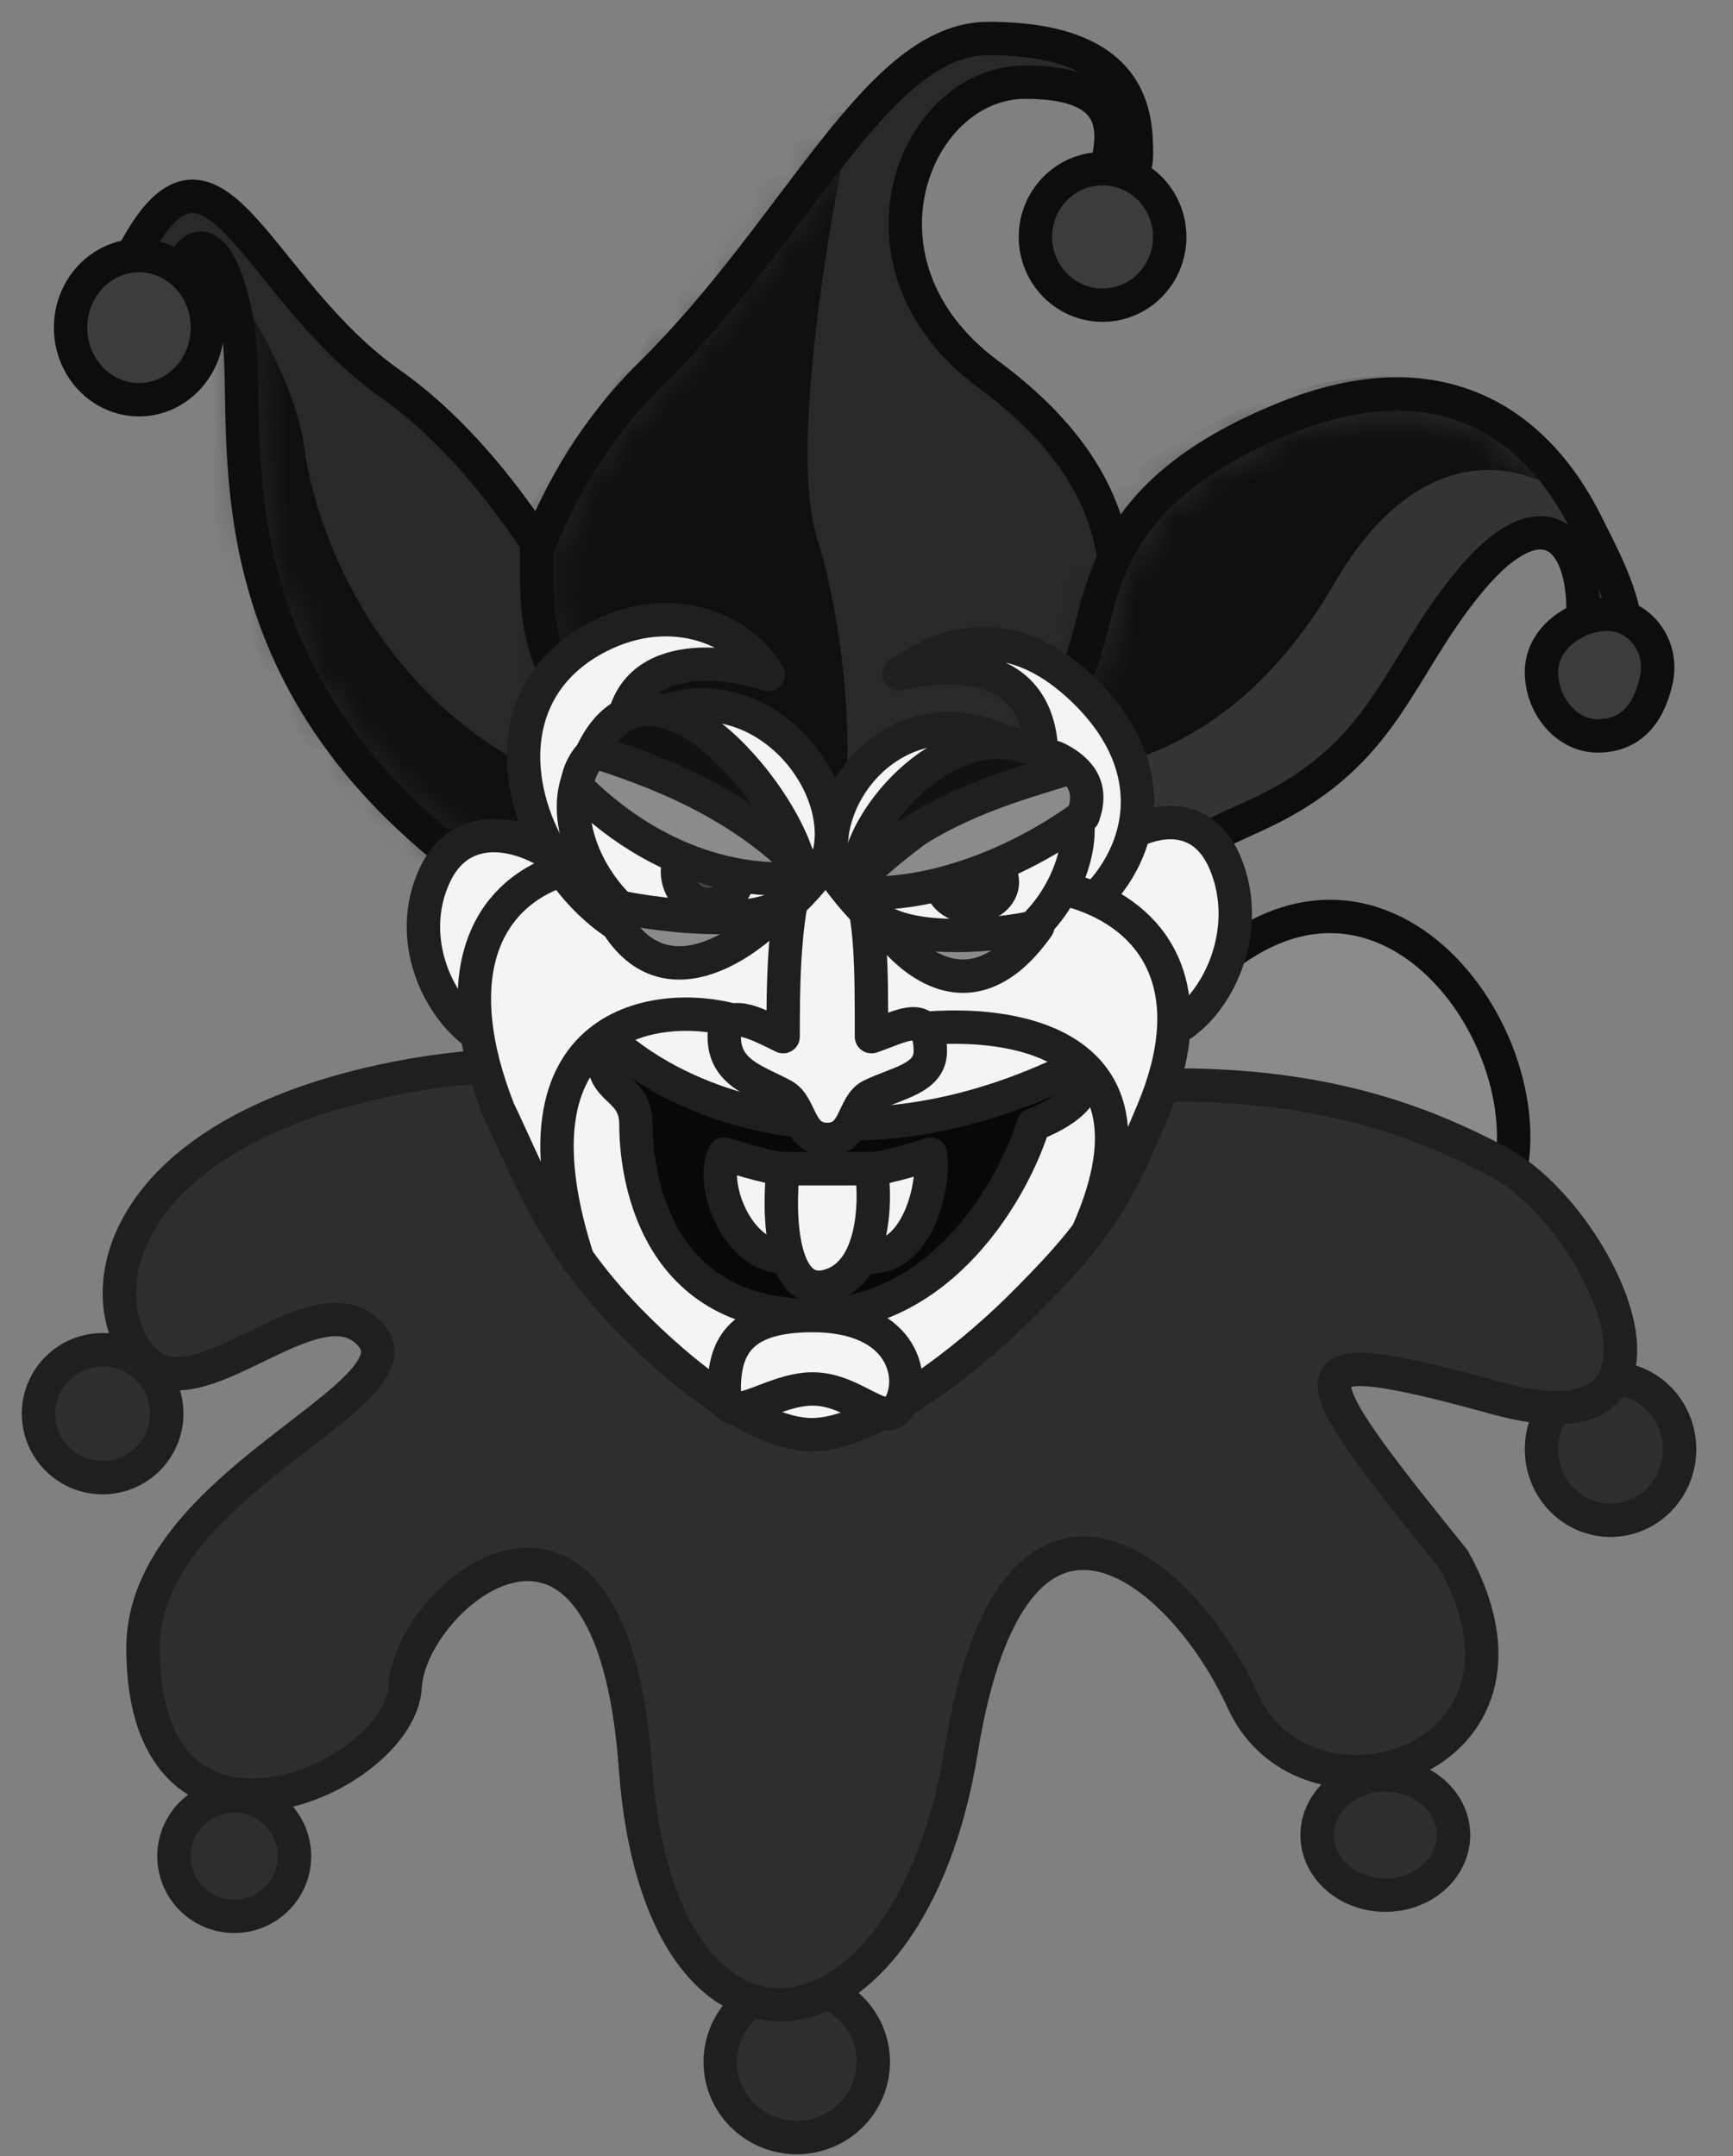 <svg width="45" height="56" viewBox="0 0 45 56" fill="none" xmlns="http://www.w3.org/2000/svg">
<rect x="0" y="0" width="45" height="56" fill="#808080" stroke="none"/>
<path d="M10.144 9.973C12.952 11.948 14.997 15.656 15.669 17.264C19.03 24.979 13.938 21.971 11.467 21.971C5.194 16.804 6.576 10.892 6.173 8.481C5.77 6.07 4.951 6.037 4.676 7.16C4.353 8.481 3.112 7.227 3.525 6.471C5.564 2.75 6.633 7.505 10.144 9.973Z" fill="#292929" stroke="#0D0D0D" stroke-width="0.867" stroke-linejoin="round"/>
<mask id="mask0_90_1308" style="mask-type:alpha" maskUnits="userSpaceOnUse" x="3" y="5" width="14" height="18">
<path d="M10.323 9.916C13.056 11.867 15.045 15.532 15.699 17.12C18.969 24.744 14.015 21.772 11.611 21.772C5.508 16.666 6.852 10.823 6.46 8.441C6.068 6.058 5.272 6.025 5.004 7.136C4.69 8.441 3.482 7.202 3.884 6.455C5.868 2.778 6.908 7.476 10.323 9.916Z" fill="#292929"/>
</mask>
<g mask="url(#mask0_90_1308)">
<path d="M7.906 11.644C7.714 10.112 6.511 7.947 5.658 6.909C4.858 8.878 4.378 14.395 8.858 20.716C14.459 28.617 21.471 22.552 15.63 20.716C9.79 18.881 8.146 13.56 7.906 11.644Z" fill="#0F0F0F"/>
</g>
<ellipse cx="3.609" cy="8.51" rx="1.776" ry="1.872" fill="#3C3C3C" stroke="#0D0D0D" stroke-width="0.867" stroke-linejoin="round"/>
<path d="M25.661 1C22.775 1 20.743 5.927 16.895 9.72C15.474 11.12 14.518 12.774 13.931 14.326C13.931 16.894 14.009 17.39 16.895 20.888C19.782 24.385 27.321 21.709 28.091 19.434L28.105 19.393C29.064 16.556 30.233 13.1 25.661 9.72C21.814 6.875 23.737 2.134 26.623 2.134C29.509 2.134 28.891 3.836 28.547 4.979C28.157 6.27 29.509 4.979 29.509 4.03C29.509 3.082 29.509 1 25.661 1Z" fill="#292929" stroke="#0D0D0D" stroke-width="0.867" stroke-linejoin="round"/>
<mask id="mask1_90_1308" style="mask-type:alpha" maskUnits="userSpaceOnUse" x="14" y="1" width="16" height="22">
<path d="M25.726 1.364C22.889 1.364 20.891 6.208 17.108 9.937C15.711 11.314 14.771 12.939 14.195 14.465C14.195 16.99 14.271 17.478 17.108 20.916C19.946 24.355 27.358 21.724 28.115 19.487L28.128 19.447C29.072 16.657 30.221 13.26 25.726 9.937C21.944 7.14 23.835 2.479 26.672 2.479C29.509 2.479 28.901 4.153 28.563 5.276C28.18 6.546 29.509 5.276 29.509 4.344C29.509 3.411 29.509 1.364 25.726 1.364Z" fill="#292929"/>
</mask>
<g mask="url(#mask1_90_1308)">
<path d="M21.217 13.981C20.499 11.752 21.516 5.755 22.115 3.035C21.051 2.139 18.524 6.617 14.932 11.393C7.996 20.618 20.02 22.439 21.217 22.239C22.414 22.041 22.115 16.767 21.217 13.981Z" fill="#0F0F0F"/>
</g>
<ellipse cx="28.63" cy="6.154" rx="1.744" ry="1.772" fill="#3C3C3C" stroke="#0D0D0D" stroke-width="0.867" stroke-linejoin="round"/>
<path d="M33.381 10.856C28.346 12.887 28.713 15.656 28.042 17.264C24.681 24.979 29.281 22.709 32.64 21.16C35.999 19.61 36.231 17.43 38.157 15.103C40.082 12.777 41.262 13.947 41.091 16.304C40.995 17.63 42.355 17.029 42.199 16.174C42.085 15.313 41.573 14.36 41.193 13.599C39.845 10.898 37.309 9.272 33.381 10.856Z" fill="#343434" stroke="#0D0D0D" stroke-width="0.867" stroke-linejoin="round"/>
<mask id="mask2_90_1308" style="mask-type:alpha" maskUnits="userSpaceOnUse" x="27" y="10" width="15" height="13">
<path d="M33.438 11.093C28.621 13.037 28.973 15.686 28.33 17.224C25.115 24.605 29.516 22.434 32.73 20.951C35.944 19.468 36.166 17.382 38.008 15.156C39.85 12.931 40.978 14.05 40.815 16.305C40.723 17.574 42.025 16.999 41.875 16.181C41.766 15.358 41.276 14.446 40.912 13.717C39.623 11.133 37.196 9.577 33.438 11.093Z" fill="#343434"/>
</mask>
<g mask="url(#mask2_90_1308)">
<path d="M34.653 15.145C36.923 11.238 39.667 12.055 40.755 12.951C39.832 10.12 36.356 8.351 30.964 11.253C25.573 14.154 25.502 20.24 26.779 20.169C28.056 20.098 31.816 20.027 34.653 15.145Z" fill="#0F0F0F"/>
</g>
<path d="M40.027 17.45C40.027 18.326 40.673 19.114 41.485 19.114C42.297 19.114 42.794 18.608 43.005 17.681C43.216 16.754 42.55 15.954 41.739 15.954C40.927 15.954 40.027 16.574 40.027 17.45Z" fill="#3C3C3C" stroke="#0D0D0D" stroke-width="0.867" stroke-linejoin="round"/>
<path d="M29.676 30.519C30.759 26.401 25.884 19.539 21.01 25.715C18.302 29.146 24.26 40.126 29.676 30.519Z" fill="#8B8B8B" stroke="#0D0D0D" stroke-width="0.867" stroke-linejoin="round"/>
<path d="M39.153 30.711C40.236 26.8 35.361 20.282 30.487 26.148C27.779 29.408 33.736 39.837 39.153 30.711Z" fill="#8B8B8B" stroke="#0D0D0D" stroke-width="0.867" stroke-linejoin="round"/>
<ellipse cx="2.665" cy="36.718" rx="1.665" ry="1.661" fill="#2E2E2E" stroke="#1F1F1F" stroke-width="0.867" stroke-linejoin="round"/>
<ellipse cx="6.082" cy="48.212" rx="1.565" ry="1.561" fill="#2E2E2E" stroke="#1F1F1F" stroke-width="0.867" stroke-linejoin="round"/>
<ellipse cx="35.972" cy="47.663" rx="1.771" ry="1.561" fill="#2E2E2E" stroke="#1F1F1F" stroke-width="0.867" stroke-linejoin="round"/>
<ellipse cx="41.82" cy="37.642" rx="1.793" ry="1.844" fill="#2E2E2E" stroke="#1F1F1F" stroke-width="0.867" stroke-linejoin="round"/>
<ellipse cx="20.689" cy="53.554" rx="1.987" ry="1.966" fill="#2E2E2E" stroke="#1F1F1F" stroke-width="0.867" stroke-linejoin="round"/>
<path d="M9.947 28.073C15.597 26.855 19.851 28.581 21.271 29.596C31.514 26.804 36.222 28.771 38.894 30.168C41.566 31.564 44.473 37.853 38.894 36.323C33.315 34.793 33.55 35.308 37.749 40.511C40.675 45.778 33.932 47.809 32.278 44.192C30.623 40.575 26.297 37.211 24.961 45.461C23.625 53.711 17.136 54.662 16.5 45.905C15.864 37.148 10.647 41.4 10.52 43.811C10.393 46.222 3.713 49.147 3.713 42.801C3.713 38.523 11.029 36.26 9.629 34.673C8.23 33.087 5.112 36.831 3.713 35.308C2.313 33.785 2.886 29.596 9.947 28.073Z" fill="#2E2E2E" stroke="#1F1F1F" stroke-width="0.867" stroke-linejoin="round"/>
<path d="M31.823 22.439C30.937 20.279 28.413 21.906 28.277 22.759C28.277 24.107 28.558 26.825 29.681 26.921C31.085 27.041 32.71 24.6 31.823 22.439Z" fill="#F4F4F4" stroke="#1F1F1F" stroke-width="0.867" stroke-linejoin="round"/>
<path d="M11.269 22.777C12.232 20.616 14.973 22.244 15.12 23.097C15.12 24.444 14.815 27.163 13.596 27.259C12.071 27.379 10.306 24.938 11.269 22.777Z" fill="#F4F4F4" stroke="#1F1F1F" stroke-width="0.867" stroke-linejoin="round"/>
<path d="M27.981 17.778C26.349 16.305 24.776 16.499 23.342 17.506C24.936 17.135 27.048 17.248 27.048 19.689C27.048 22.738 24.307 23.995 22.449 23.614C26.267 26.954 32.443 21.805 27.981 17.778Z" fill="#F4F4F4" stroke="#1F1F1F" stroke-width="0.867" stroke-linejoin="round"/>
<path d="M26.393 34.051C25.166 35.259 22.666 37.264 21.083 37.264C19.5 37.264 17.24 35.271 16.105 34.051C14.261 32.068 13.671 30.327 12.947 28.836C10.317 22.163 16.459 20.546 21.528 24.502C25.406 21.463 32.493 22.728 29.944 28.836C28.963 31.184 28.445 32.03 26.393 34.051Z" fill="#F4F4F4" stroke="#1F1F1F" stroke-width="0.867" stroke-linejoin="round"/>
<path d="M15.366 16.631C17.277 15.542 19.189 16.25 19.953 17.521C18.679 17.098 16.131 16.86 16.131 19.3C16.131 22.35 18.592 23.798 20.45 23.416C18.407 25.722 15.599 24.485 14.25 22.038C13.215 20.16 13.28 17.82 15.366 16.631Z" fill="#F4F4F4" stroke="#1F1F1F" stroke-width="0.867" stroke-linejoin="round"/>
<path d="M27.98 27.688C21.864 30.738 17.277 28.45 15.749 26.925C15.366 28.45 16.513 28.069 16.513 29.213C16.513 30.356 16.895 34.169 21.1 34.169C24.463 34.169 26.323 30.865 26.833 29.213C28.362 28.603 28.234 27.942 27.98 27.688Z" fill="#080808" stroke="#1F1F1F" stroke-width="0.867" stroke-linejoin="round"/>
<path d="M22.629 26.925C25.304 26.29 30.69 26.522 28.244 32.012" stroke="#1F1F1F" stroke-width="0.867" stroke-linejoin="round"/>
<path d="M19.189 26.544C17.15 25.908 12.911 26.455 15.052 32.86" stroke="#1F1F1F" stroke-width="0.867" stroke-linejoin="round"/>
<path d="M21.1 34.169C19.265 34.169 18.806 34.931 18.806 36.075C18.806 37.219 19.953 36.075 21.1 36.075C22.246 36.075 23.011 37.219 23.393 36.456C23.775 35.694 23.393 34.169 21.1 34.169Z" fill="#F4F4F4" stroke="#1F1F1F" stroke-width="0.867" stroke-linejoin="round"/>
<path d="M24.158 29.975C24.158 29.975 23.011 30.356 22.629 30.356C22.247 30.356 22.629 32.644 22.629 32.644C23.852 32.644 24.285 30.738 24.158 29.975Z" fill="#F4F4F4" stroke="#1F1F1F" stroke-width="0.867" stroke-linejoin="round"/>
<path d="M18.807 29.975C18.807 29.975 19.996 30.356 20.357 30.356C20.718 30.356 20.357 32.644 20.357 32.644C19.134 32.644 18.424 30.738 18.807 29.975Z" fill="#F4F4F4" stroke="#1F1F1F" stroke-width="0.867" stroke-linejoin="round"/>
<path d="M22.629 30.356H20.335C20.208 31.5 20.259 33.711 21.482 33.406C22.705 33.101 22.756 31.246 22.629 30.356Z" fill="#F4F4F4" stroke="#1F1F1F" stroke-width="0.867" stroke-linejoin="round"/>
<path d="M22.246 22.731C21.898 21.688 21.053 21.728 20.718 22.731C20.335 23.875 20.335 25.781 20.335 26.925C19.571 26.544 18.806 26.163 18.806 26.925C18.806 27.863 19.624 28.068 20.335 28.45C20.816 28.708 20.718 29.594 21.482 29.594C22.246 29.594 22.129 28.688 22.629 28.45C23.317 28.121 24.157 28.005 24.157 27.306C24.157 26.163 23.393 26.671 22.629 26.925C22.629 25.019 22.629 23.875 22.246 22.731Z" fill="#F4F4F4" stroke="#1F1F1F" stroke-width="0.867" stroke-linejoin="round"/>
<path d="M21.697 22.738C20.933 20.451 24.123 16.924 27.563 20.355C29.288 22.076 25.519 28.076 21.697 22.738Z" fill="#F4F4F4" stroke="#1F1F1F" stroke-width="0.867" stroke-linejoin="round"/>
<path d="M26.947 24.065C25.8 24.319 23.761 24.492 22.844 23.882C23.472 24.835 25.183 26.559 26.947 24.065Z" fill="#8B8B8B" stroke="#1F1F1F" stroke-width="0.867" stroke-linejoin="round"/>
<ellipse cx="25.23" cy="22.912" rx="0.799" ry="0.64" fill="#404040" stroke="#1F1F1F" stroke-width="0.867" stroke-linejoin="round"/>
<path d="M28.123 21.199C25.645 22.991 23.099 23.374 22.079 23.12C22.462 22.357 26.666 19.307 27.43 19.689C28.042 19.994 28.402 20.442 28.123 21.199Z" fill="#8B8B8B" stroke="#1F1F1F" stroke-width="0.867" stroke-linejoin="round"/>
<path d="M22.28 22.744C22.28 21.142 25.213 17.843 27.659 19.978C26.513 20.359 24.115 20.914 22.28 22.744Z" fill="#121212" stroke="#1F1F1F" stroke-width="0.867" stroke-linejoin="round"/>
<path d="M21.482 22.35C22.247 20.063 18.806 16.25 15.367 19.681C13.456 21.588 17.66 27.688 21.482 22.35Z" fill="#F4F4F4" stroke="#1F1F1F" stroke-width="0.867" stroke-linejoin="round"/>
<path d="M15.749 23.494C16.895 23.748 19.418 24.104 20.335 23.494C19.316 24.638 16.972 26.239 15.749 23.494Z" fill="#8B8B8B" stroke="#1F1F1F" stroke-width="0.867" stroke-linejoin="round"/>
<ellipse cx="18.39" cy="22.64" rx="0.799" ry="0.854" fill="#404040" stroke="#1F1F1F" stroke-width="0.867" stroke-linejoin="round"/>
<path d="M14.984 20.444C17.431 22.884 20.081 22.985 21.1 22.731C20.718 21.969 16.513 18.919 15.749 19.3C15.137 19.605 14.984 20.19 14.984 20.444Z" fill="#8B8B8B" stroke="#1F1F1F" stroke-width="0.867" stroke-linejoin="round"/>
<path d="M20.764 22.462C20.305 20.51 16.881 16.495 15.394 19.505C16.541 19.886 18.929 20.632 20.764 22.462Z" fill="#121212" stroke="#1F1F1F" stroke-width="0.867" stroke-linejoin="round"/>
</svg>
